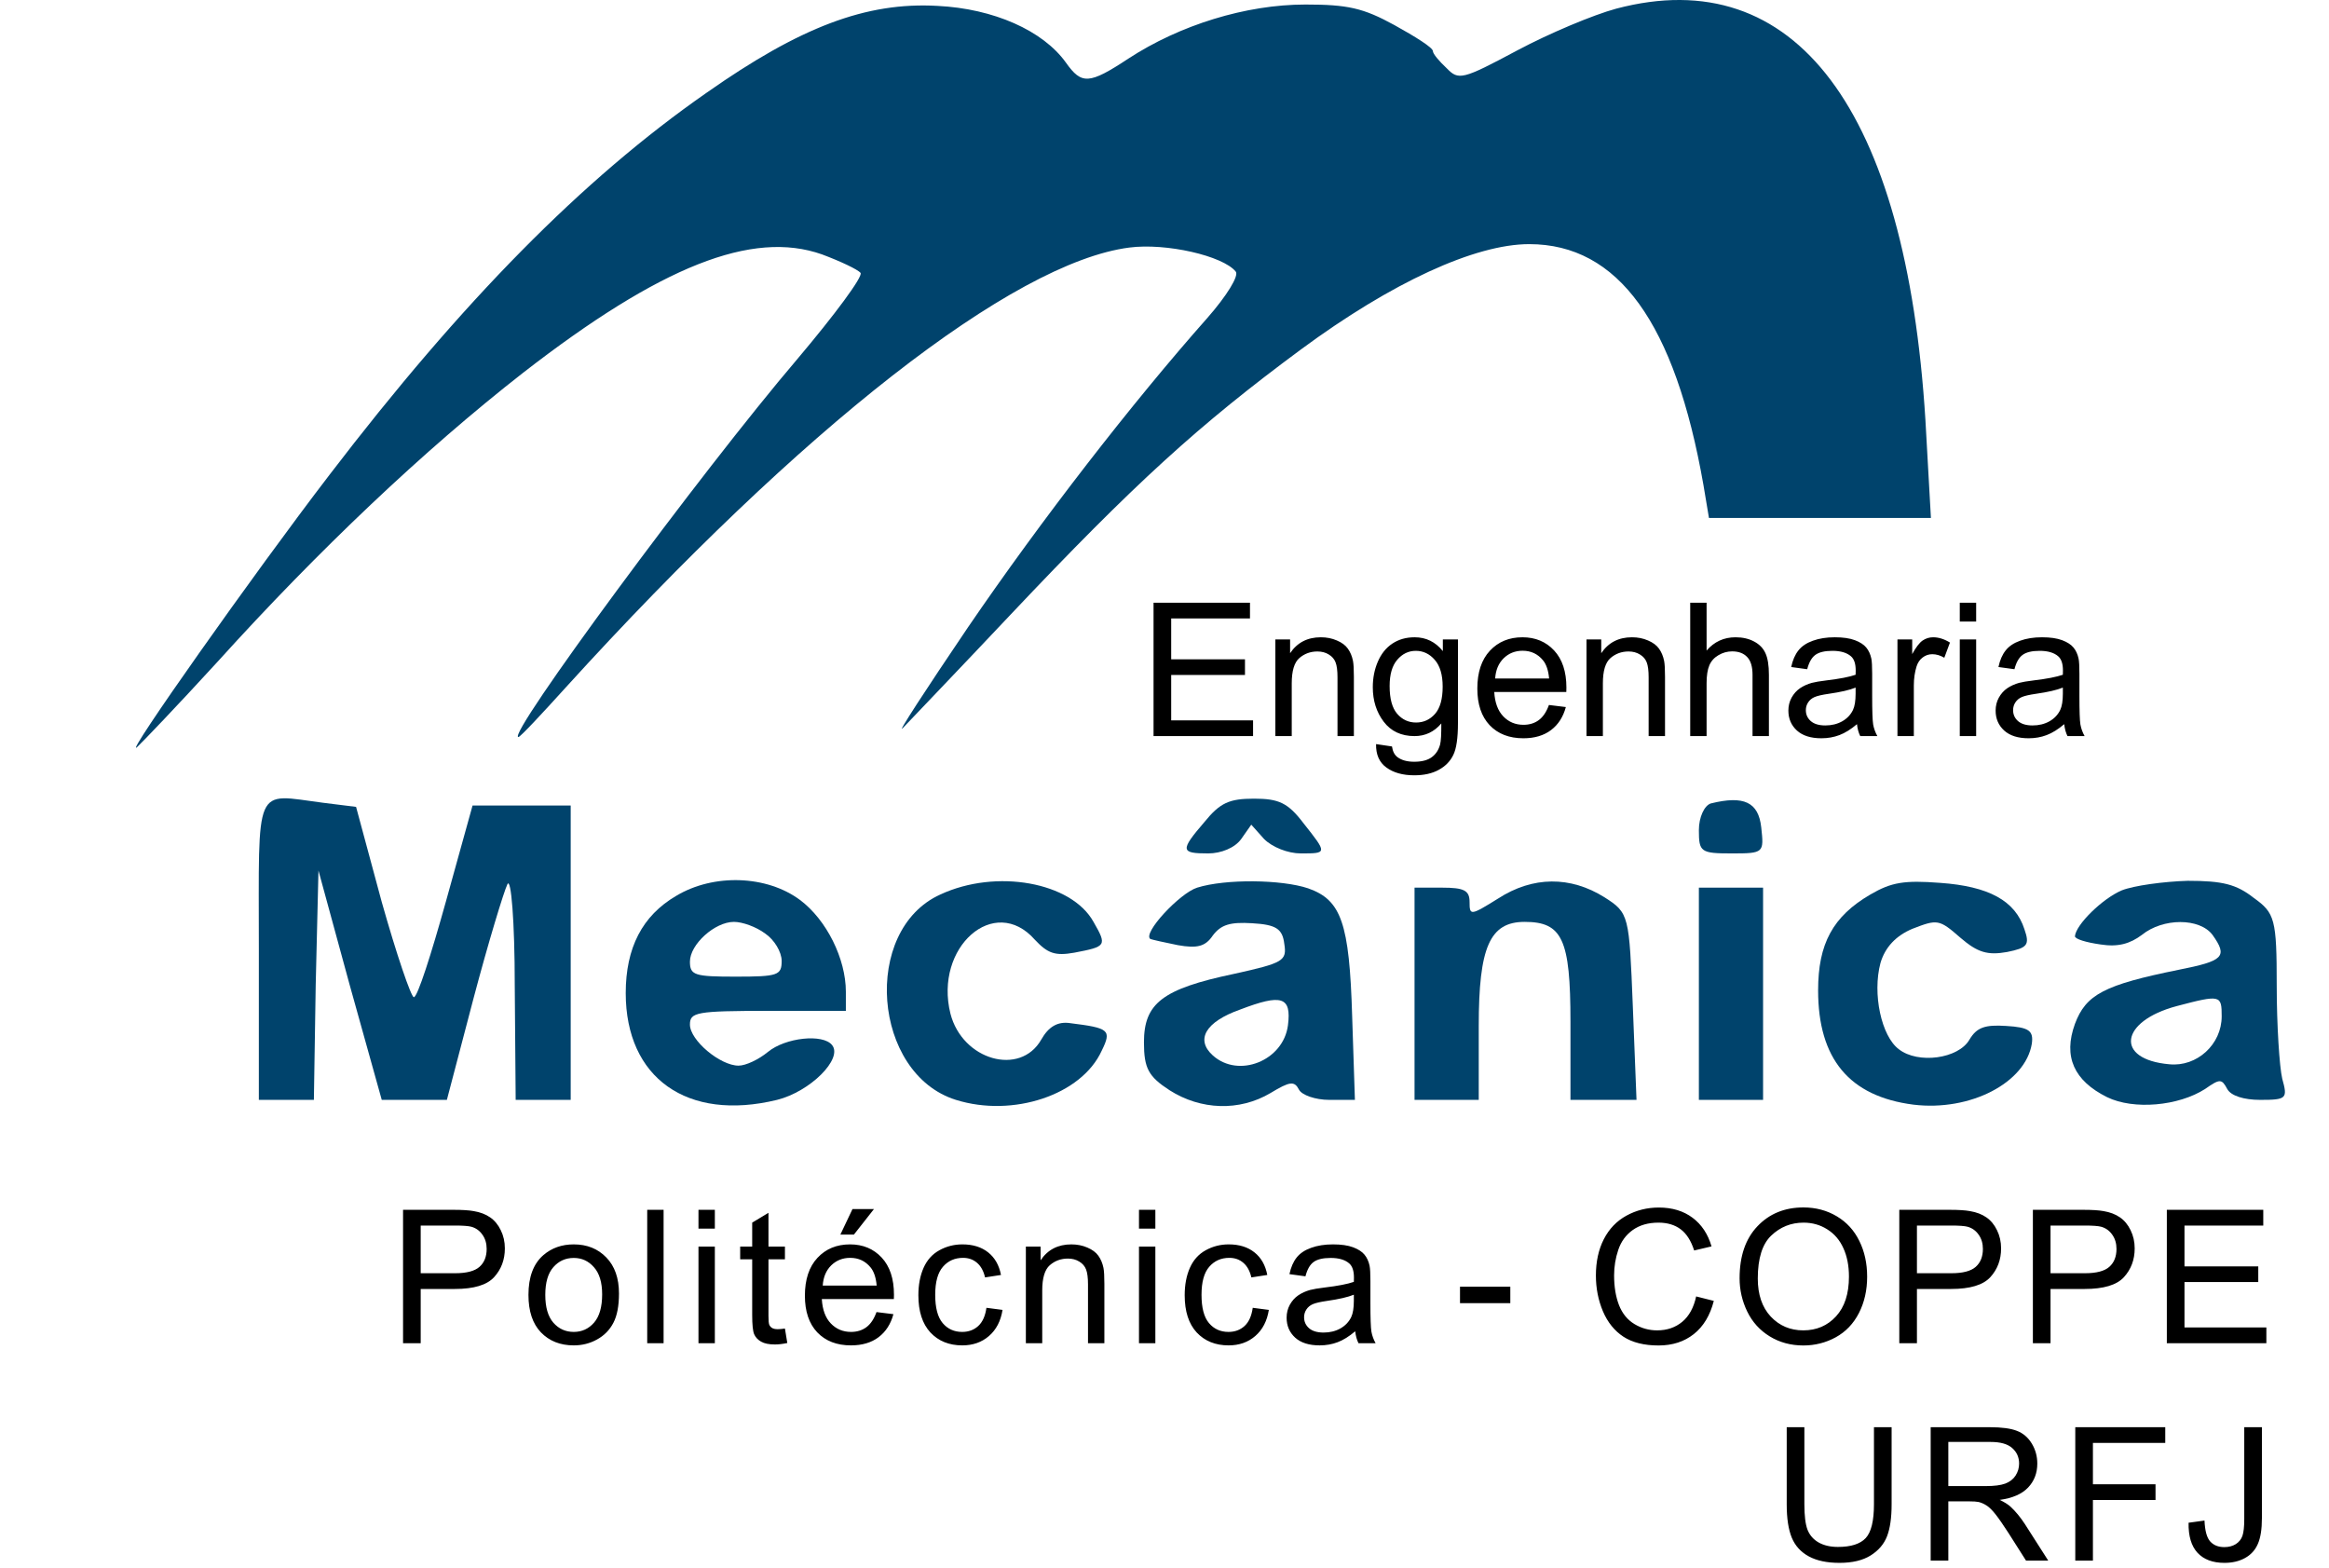<svg width="300" height="202" viewBox="0 0 300 202" fill="none" xmlns="http://www.w3.org/2000/svg">
<path d="M208.2 1.112C205.246 1.906 199.575 4.287 195.44 6.491C188.351 10.283 187.879 10.371 186.343 8.783C185.398 7.902 184.57 6.932 184.57 6.579C184.57 6.138 182.326 4.727 179.608 3.228C175.591 1.024 173.583 0.583 168.148 0.583C160.468 0.583 151.962 3.228 145.346 7.549C140.265 10.9 139.32 10.9 137.312 8.078C134.358 3.934 127.978 1.112 120.771 0.759C111.556 0.23 103.049 3.493 90.998 11.958C75.048 23.068 59.571 38.763 42.44 61.16C32.633 73.946 15.975 97.577 17.629 96.254C18.219 95.725 22.945 90.787 28.026 85.232C41.022 70.859 54.609 57.986 67.369 48.022C85.091 34.266 96.905 29.593 105.885 32.767C108.247 33.649 110.492 34.707 110.847 35.148C111.201 35.589 107.539 40.527 102.695 46.258C90.289 60.807 65.124 94.932 66.778 94.932C67.014 94.932 69.731 92.022 72.921 88.495C103.285 55.076 130.459 33.825 145.464 31.886C150.19 31.268 157.515 32.944 159.169 34.972C159.641 35.501 157.987 38.146 155.506 40.968C145.818 51.902 134.122 66.98 124.67 80.823C119.235 88.847 115.454 94.667 116.281 93.785C117.108 92.903 123.37 86.379 130.105 79.236C146.173 62.218 154.443 54.723 167.557 45.024C179.254 36.383 190.005 31.445 196.976 31.445C208.436 31.445 215.761 41.585 219.424 62.483L220.133 66.715H234.429H248.724L248.015 54.106C245.534 14.074 231.239 -4.972 208.2 1.112Z" fill="#00436C"/>
<path d="M33.342 122.266V141.665H36.887H40.431L40.667 126.851L41.022 112.126L45.039 126.851L49.174 141.665H53.309H57.562L60.989 128.615C62.879 121.473 64.888 114.86 65.36 113.89C65.833 112.92 66.305 118.739 66.305 126.851L66.424 141.665H69.968H73.512V122.707V103.749H67.251H60.871L57.444 116.094C55.554 122.884 53.782 128.439 53.309 128.439C52.955 128.439 51.064 122.884 49.174 116.182L45.866 103.926L41.613 103.397C32.633 102.25 33.342 100.663 33.342 122.266Z" fill="#00436C"/>
<path d="M155.152 105.866C151.962 109.569 152.081 109.922 155.625 109.922C157.279 109.922 159.051 109.216 159.878 108.07L161.178 106.218L162.832 108.07C163.895 109.128 165.904 109.922 167.558 109.922C170.984 109.922 170.984 109.922 167.912 106.042C165.904 103.397 164.722 102.868 161.532 102.868C158.342 102.868 157.161 103.397 155.152 105.866Z" fill="#00436C"/>
<path d="M220.369 103.485C219.542 103.749 218.833 105.248 218.833 106.924C218.833 109.745 219.069 109.922 223.086 109.922C227.221 109.922 227.221 109.833 226.867 106.571C226.513 103.308 224.622 102.427 220.369 103.485Z" fill="#00436C"/>
<path d="M87.099 115.388C82.728 117.945 80.601 122.09 80.601 127.909C80.601 138.843 88.517 144.486 100.095 141.665C104.349 140.607 108.602 136.374 107.184 134.611C106.003 133.112 101.159 133.641 98.914 135.492C97.732 136.462 96.078 137.256 95.133 137.256C92.77 137.256 88.871 133.993 88.871 131.965C88.871 130.378 89.698 130.202 98.914 130.202H108.956V127.733C108.956 123.5 106.475 118.474 103.049 115.917C98.796 112.743 91.943 112.478 87.099 115.388ZM98.559 120.238C99.741 121.032 100.686 122.619 100.686 123.765C100.686 125.617 100.213 125.793 94.779 125.793C89.462 125.793 88.871 125.617 88.871 123.853C88.871 121.649 92.061 118.739 94.542 118.739C95.606 118.739 97.378 119.356 98.559 120.238Z" fill="#00436C"/>
<path d="M121.126 115.213C110.965 119.798 112.383 138.315 123.134 141.665C130.459 143.958 139.32 141.048 141.919 135.317C143.219 132.671 142.865 132.407 137.902 131.79C136.248 131.525 135.067 132.231 134.122 133.906C131.404 138.667 123.961 136.551 122.425 130.555C120.299 122.002 128.096 115.124 133.295 121.032C134.949 122.796 135.894 123.148 138.375 122.707C142.51 121.914 142.628 121.826 140.856 118.74C138.021 113.625 128.333 111.862 121.126 115.213Z" fill="#00436C"/>
<path d="M154.206 114.33C151.961 115.036 147.117 120.238 148.181 120.943C148.417 121.031 149.953 121.384 151.725 121.737C154.206 122.178 155.269 121.913 156.215 120.502C157.278 119.092 158.459 118.739 161.295 118.915C164.367 119.092 165.194 119.621 165.43 121.561C165.784 123.765 165.312 124.029 158.932 125.44C149.716 127.38 147.354 129.232 147.354 134.258C147.354 137.609 147.944 138.667 150.662 140.43C154.679 142.987 159.641 143.164 163.658 140.783C166.139 139.284 166.73 139.196 167.32 140.342C167.675 141.047 169.447 141.665 171.219 141.665H174.527L174.173 130.907C173.818 118.827 172.755 115.917 168.502 114.418C165.076 113.272 157.869 113.184 154.206 114.33ZM165.903 132.054C165.312 136.639 159.523 138.931 156.215 135.933C153.97 133.905 155.269 131.613 159.759 130.025C165.076 127.997 166.375 128.35 165.903 132.054Z" fill="#00436C"/>
<path d="M192.959 115.741C189.415 117.946 189.297 117.946 189.297 116.182C189.297 114.683 188.588 114.33 185.752 114.33H182.208V127.998V141.665H186.343H190.478V132.142C190.478 122.002 191.896 118.739 196.386 118.739C201.23 118.739 202.293 120.944 202.293 131.613V141.665H206.546H210.8L210.327 129.673C209.854 117.857 209.854 117.593 206.664 115.565C202.293 112.831 197.449 112.831 192.959 115.741Z" fill="#00436C"/>
<path d="M240.926 115.212C236.082 118.034 234.192 121.561 234.192 127.557C234.192 136.375 238.209 141.224 246.479 142.282C253.804 143.164 260.893 139.461 261.72 134.435C261.956 132.759 261.366 132.318 258.412 132.142C255.695 131.966 254.631 132.318 253.686 133.906C252.268 136.375 247.07 137.08 244.589 135.14C242.344 133.465 241.163 127.998 242.226 124.03C242.817 122.002 244.234 120.503 246.361 119.621C249.551 118.387 249.787 118.387 252.505 120.767C254.749 122.707 256.049 123.06 258.53 122.619C261.129 122.09 261.484 121.737 260.775 119.709C259.594 116.006 256.167 114.154 249.905 113.713C245.298 113.361 243.644 113.625 240.926 115.212Z" fill="#00436C"/>
<path d="M273.299 114.683C270.818 115.741 267.392 119.092 267.274 120.591C267.274 120.944 268.692 121.384 270.582 121.649C272.827 122.002 274.363 121.561 275.899 120.415C278.616 118.21 283.342 118.21 284.996 120.415C287.005 123.236 286.414 123.765 280.625 124.912C271.055 126.851 268.692 128.086 267.274 131.877C265.738 136.11 267.156 139.196 271.409 141.312C274.835 142.988 280.625 142.459 284.051 140.254C285.941 138.932 286.177 138.932 286.886 140.254C287.359 141.136 289.013 141.665 291.14 141.665C294.566 141.665 294.684 141.489 293.975 138.932C293.621 137.433 293.266 132.054 293.266 126.94C293.266 118.386 293.03 117.593 290.313 115.653C288.068 113.89 286.296 113.449 281.806 113.449C278.734 113.537 274.835 114.066 273.299 114.683ZM286.177 130.908C286.177 134.523 282.988 137.433 279.443 137.08C272.354 136.463 273.063 131.525 280.388 129.585C286.059 128.086 286.177 128.174 286.177 130.908Z" fill="#00436C"/>
<path d="M218.833 127.998V141.665H222.968H227.103V127.998V114.33H222.968H218.833V127.998Z" fill="#00436C"/>
<path d="M51.918 173.005V155.825H58.398C59.539 155.825 60.41 155.88 61.011 155.989C61.855 156.13 62.562 156.399 63.133 156.798C63.703 157.188 64.16 157.739 64.504 158.45C64.855 159.161 65.031 159.942 65.031 160.794C65.031 162.255 64.566 163.493 63.636 164.509C62.707 165.516 61.027 166.02 58.597 166.02H54.191V173.005H51.918ZM54.191 163.993H58.633C60.101 163.993 61.144 163.719 61.761 163.173C62.379 162.626 62.687 161.856 62.687 160.864C62.687 160.145 62.504 159.532 62.136 159.024C61.777 158.509 61.3 158.169 60.707 158.005C60.324 157.903 59.617 157.852 58.586 157.852H54.191V163.993ZM68.071 166.782C68.071 164.477 68.711 162.77 69.993 161.661C71.063 160.739 72.368 160.278 73.907 160.278C75.618 160.278 77.016 160.841 78.102 161.966C79.188 163.083 79.731 164.63 79.731 166.606C79.731 168.208 79.489 169.469 79.004 170.391C78.528 171.305 77.829 172.016 76.907 172.524C75.993 173.032 74.993 173.286 73.907 173.286C72.165 173.286 70.754 172.727 69.676 171.61C68.606 170.493 68.071 168.884 68.071 166.782ZM70.239 166.782C70.239 168.376 70.586 169.571 71.282 170.368C71.977 171.157 72.852 171.552 73.907 171.552C74.954 171.552 75.825 171.153 76.52 170.356C77.215 169.559 77.563 168.344 77.563 166.712C77.563 165.173 77.211 164.009 76.508 163.219C75.813 162.423 74.946 162.024 73.907 162.024C72.852 162.024 71.977 162.419 71.282 163.208C70.586 163.997 70.239 165.188 70.239 166.782ZM83.368 173.005V155.825H85.478V173.005H83.368ZM89.971 158.251V155.825H92.08V158.251H89.971ZM89.971 173.005V160.559H92.08V173.005H89.971ZM101.108 171.118L101.413 172.981C100.819 173.106 100.288 173.169 99.819 173.169C99.054 173.169 98.46 173.048 98.038 172.805C97.616 172.563 97.319 172.247 97.147 171.856C96.975 171.458 96.89 170.626 96.89 169.36V162.2H95.343V160.559H96.89V157.477L98.987 156.212V160.559H101.108V162.2H98.987V169.477C98.987 170.079 99.022 170.466 99.093 170.637C99.171 170.809 99.292 170.946 99.456 171.048C99.628 171.149 99.87 171.2 100.183 171.2C100.417 171.2 100.726 171.173 101.108 171.118ZM112.902 168.997L115.082 169.266C114.738 170.54 114.101 171.528 113.172 172.231C112.242 172.934 111.054 173.286 109.609 173.286C107.789 173.286 106.343 172.727 105.273 171.61C104.211 170.485 103.679 168.911 103.679 166.887C103.679 164.794 104.218 163.169 105.297 162.012C106.375 160.856 107.773 160.278 109.492 160.278C111.156 160.278 112.515 160.844 113.57 161.977C114.625 163.11 115.152 164.704 115.152 166.759C115.152 166.884 115.148 167.071 115.14 167.321H105.859C105.937 168.688 106.324 169.735 107.019 170.462C107.715 171.188 108.582 171.552 109.621 171.552C110.394 171.552 111.054 171.348 111.601 170.942C112.148 170.536 112.582 169.887 112.902 168.997ZM105.976 165.587H112.926C112.832 164.54 112.566 163.755 112.129 163.231C111.457 162.419 110.586 162.012 109.515 162.012C108.547 162.012 107.73 162.337 107.066 162.985C106.41 163.634 106.047 164.501 105.976 165.587ZM108.25 159.012L109.808 155.731H112.574L109.996 159.012H108.25ZM127.063 168.446L129.137 168.716C128.911 170.145 128.329 171.266 127.391 172.079C126.461 172.884 125.317 173.286 123.958 173.286C122.254 173.286 120.883 172.731 119.844 171.622C118.813 170.505 118.297 168.907 118.297 166.829C118.297 165.485 118.52 164.309 118.965 163.302C119.411 162.294 120.086 161.54 120.993 161.04C121.907 160.532 122.899 160.278 123.969 160.278C125.321 160.278 126.426 160.622 127.286 161.309C128.145 161.989 128.696 162.958 128.938 164.216L126.887 164.532C126.692 163.696 126.344 163.067 125.844 162.645C125.352 162.223 124.754 162.012 124.051 162.012C122.989 162.012 122.126 162.395 121.461 163.161C120.797 163.919 120.465 165.122 120.465 166.77C120.465 168.442 120.786 169.657 121.426 170.415C122.067 171.173 122.903 171.552 123.934 171.552C124.762 171.552 125.454 171.298 126.008 170.79C126.563 170.282 126.915 169.501 127.063 168.446ZM132.142 173.005V160.559H134.04V162.329C134.954 160.962 136.275 160.278 138.001 160.278C138.751 160.278 139.439 160.415 140.064 160.688C140.697 160.954 141.169 161.305 141.482 161.743C141.794 162.18 142.013 162.7 142.138 163.302C142.216 163.692 142.255 164.376 142.255 165.352V173.005H140.146V165.434C140.146 164.575 140.064 163.934 139.9 163.512C139.736 163.083 139.443 162.743 139.021 162.493C138.607 162.235 138.118 162.106 137.556 162.106C136.658 162.106 135.88 162.391 135.224 162.962C134.576 163.532 134.251 164.614 134.251 166.208V173.005H132.142ZM146.713 158.251V155.825H148.822V158.251H146.713ZM146.713 173.005V160.559H148.822V173.005H146.713ZM161.366 168.446L163.44 168.716C163.214 170.145 162.632 171.266 161.694 172.079C160.765 172.884 159.62 173.286 158.261 173.286C156.558 173.286 155.186 172.731 154.147 171.622C153.116 170.505 152.601 168.907 152.601 166.829C152.601 165.485 152.823 164.309 153.268 163.302C153.714 162.294 154.39 161.54 155.296 161.04C156.21 160.532 157.202 160.278 158.272 160.278C159.624 160.278 160.729 160.622 161.589 161.309C162.448 161.989 162.999 162.958 163.241 164.216L161.19 164.532C160.995 163.696 160.647 163.067 160.147 162.645C159.655 162.223 159.058 162.012 158.354 162.012C157.292 162.012 156.429 162.395 155.765 163.161C155.101 163.919 154.768 165.122 154.768 166.77C154.768 168.442 155.089 169.657 155.729 170.415C156.37 171.173 157.206 171.552 158.237 171.552C159.065 171.552 159.757 171.298 160.311 170.79C160.866 170.282 161.218 169.501 161.366 168.446ZM174.566 171.469C173.785 172.134 173.031 172.602 172.304 172.876C171.586 173.149 170.812 173.286 169.984 173.286C168.617 173.286 167.566 172.954 166.832 172.29C166.097 171.618 165.73 170.762 165.73 169.723C165.73 169.114 165.867 168.559 166.14 168.059C166.422 167.552 166.785 167.145 167.23 166.841C167.683 166.536 168.191 166.305 168.754 166.149C169.168 166.04 169.793 165.934 170.629 165.833C172.332 165.63 173.586 165.387 174.39 165.106C174.398 164.817 174.402 164.634 174.402 164.555C174.402 163.696 174.203 163.091 173.804 162.739C173.265 162.262 172.465 162.024 171.402 162.024C170.41 162.024 169.676 162.2 169.199 162.552C168.73 162.895 168.383 163.509 168.156 164.391L166.093 164.11C166.281 163.227 166.59 162.516 167.019 161.977C167.449 161.43 168.07 161.012 168.883 160.723C169.695 160.427 170.636 160.278 171.707 160.278C172.769 160.278 173.633 160.403 174.297 160.653C174.961 160.903 175.449 161.219 175.761 161.602C176.074 161.977 176.293 162.454 176.418 163.032C176.488 163.391 176.523 164.04 176.523 164.977V167.79C176.523 169.751 176.566 170.993 176.652 171.516C176.746 172.032 176.926 172.528 177.191 173.005H174.988C174.769 172.567 174.629 172.055 174.566 171.469ZM174.39 166.759C173.625 167.071 172.476 167.337 170.945 167.555C170.078 167.68 169.465 167.821 169.105 167.977C168.746 168.134 168.468 168.364 168.273 168.669C168.078 168.966 167.98 169.298 167.98 169.665C167.98 170.227 168.191 170.696 168.613 171.071C169.043 171.446 169.668 171.634 170.488 171.634C171.301 171.634 172.023 171.458 172.656 171.106C173.289 170.747 173.754 170.259 174.051 169.641C174.277 169.165 174.39 168.462 174.39 167.532V166.759ZM188.064 167.848V165.727H194.544V167.848H188.064ZM218.483 166.981L220.757 167.555C220.28 169.423 219.421 170.848 218.179 171.833C216.944 172.809 215.433 173.298 213.643 173.298C211.792 173.298 210.284 172.923 209.12 172.173C207.964 171.415 207.081 170.321 206.472 168.891C205.87 167.462 205.569 165.927 205.569 164.286C205.569 162.497 205.909 160.938 206.589 159.61C207.276 158.274 208.249 157.262 209.507 156.575C210.772 155.88 212.163 155.532 213.679 155.532C215.397 155.532 216.843 155.969 218.015 156.844C219.186 157.719 220.003 158.95 220.464 160.536L218.226 161.063C217.827 159.813 217.249 158.903 216.491 158.333C215.733 157.762 214.78 157.477 213.632 157.477C212.311 157.477 211.206 157.794 210.315 158.427C209.433 159.059 208.811 159.911 208.452 160.981C208.093 162.044 207.913 163.141 207.913 164.274C207.913 165.735 208.124 167.012 208.546 168.106C208.976 169.192 209.64 170.005 210.538 170.544C211.436 171.083 212.409 171.352 213.456 171.352C214.729 171.352 215.808 170.985 216.69 170.251C217.573 169.516 218.171 168.427 218.483 166.981ZM224.078 164.637C224.078 161.786 224.843 159.555 226.375 157.946C227.906 156.329 229.883 155.52 232.304 155.52C233.89 155.52 235.32 155.899 236.593 156.657C237.867 157.415 238.836 158.473 239.5 159.833C240.172 161.184 240.508 162.719 240.508 164.438C240.508 166.18 240.156 167.739 239.453 169.114C238.75 170.489 237.754 171.532 236.465 172.243C235.176 172.946 233.785 173.298 232.293 173.298C230.676 173.298 229.23 172.907 227.957 172.126C226.683 171.344 225.718 170.278 225.062 168.927C224.406 167.575 224.078 166.145 224.078 164.637ZM226.422 164.673C226.422 166.743 226.976 168.376 228.086 169.571C229.203 170.759 230.601 171.352 232.281 171.352C233.992 171.352 235.398 170.751 236.5 169.548C237.609 168.344 238.164 166.637 238.164 164.427C238.164 163.028 237.926 161.809 237.449 160.77C236.98 159.723 236.289 158.915 235.375 158.344C234.468 157.766 233.449 157.477 232.316 157.477C230.707 157.477 229.32 158.032 228.156 159.141C227 160.243 226.422 162.087 226.422 164.673ZM244.649 173.005V155.825H251.129C252.27 155.825 253.141 155.88 253.743 155.989C254.586 156.13 255.293 156.399 255.864 156.798C256.434 157.188 256.891 157.739 257.235 158.45C257.586 159.161 257.762 159.942 257.762 160.794C257.762 162.255 257.297 163.493 256.368 164.509C255.438 165.516 253.758 166.02 251.329 166.02H246.922V173.005H244.649ZM246.922 163.993H251.364C252.833 163.993 253.876 163.719 254.493 163.173C255.11 162.626 255.418 161.856 255.418 160.864C255.418 160.145 255.235 159.532 254.868 159.024C254.508 158.509 254.032 158.169 253.438 158.005C253.055 157.903 252.348 157.852 251.317 157.852H246.922V163.993ZM261.857 173.005V155.825H268.337C269.478 155.825 270.349 155.88 270.951 155.989C271.794 156.13 272.501 156.399 273.072 156.798C273.642 157.188 274.099 157.739 274.443 158.45C274.794 159.161 274.97 159.942 274.97 160.794C274.97 162.255 274.505 163.493 273.576 164.509C272.646 165.516 270.966 166.02 268.536 166.02H264.13V173.005H261.857ZM264.13 163.993H268.572C270.04 163.993 271.083 163.719 271.701 163.173C272.318 162.626 272.626 161.856 272.626 160.864C272.626 160.145 272.443 159.532 272.076 159.024C271.716 158.509 271.24 158.169 270.646 158.005C270.263 157.903 269.556 157.852 268.525 157.852H264.13V163.993ZM279.111 173.005V155.825H291.533V157.852H281.385V163.114H290.889V165.13H281.385V170.977H291.932V173.005H279.111ZM241.386 183.825H243.66V193.751C243.66 195.477 243.465 196.848 243.074 197.864C242.683 198.88 241.976 199.708 240.953 200.348C239.937 200.981 238.601 201.298 236.945 201.298C235.336 201.298 234.019 201.02 232.996 200.466C231.972 199.911 231.242 199.11 230.804 198.063C230.367 197.009 230.148 195.571 230.148 193.751V183.825H232.422V193.739C232.422 195.231 232.558 196.333 232.832 197.044C233.113 197.747 233.59 198.29 234.261 198.673C234.941 199.055 235.769 199.247 236.746 199.247C238.418 199.247 239.609 198.868 240.32 198.11C241.031 197.352 241.386 195.895 241.386 193.739V183.825ZM248.692 201.005V183.825H256.309C257.84 183.825 259.004 183.981 259.801 184.294C260.598 184.598 261.235 185.141 261.711 185.923C262.188 186.704 262.426 187.567 262.426 188.512C262.426 189.731 262.032 190.759 261.243 191.594C260.454 192.43 259.235 192.962 257.586 193.188C258.188 193.477 258.645 193.762 258.958 194.044C259.622 194.653 260.251 195.415 260.844 196.329L263.833 201.005H260.973L258.7 197.43C258.036 196.399 257.489 195.61 257.059 195.063C256.629 194.516 256.243 194.134 255.899 193.915C255.563 193.696 255.219 193.544 254.868 193.458C254.61 193.403 254.188 193.376 253.602 193.376H250.965V201.005H248.692ZM250.965 191.407H255.852C256.891 191.407 257.704 191.302 258.29 191.091C258.876 190.872 259.321 190.528 259.626 190.059C259.93 189.583 260.083 189.067 260.083 188.512C260.083 187.7 259.786 187.032 259.192 186.509C258.606 185.985 257.676 185.723 256.403 185.723H250.965V191.407ZM267.318 201.005V183.825H278.908V185.852H269.591V191.173H277.654V193.2H269.591V201.005H267.318ZM281.912 196.13L283.963 195.848C284.018 197.161 284.264 198.059 284.701 198.544C285.139 199.028 285.744 199.27 286.518 199.27C287.088 199.27 287.58 199.141 287.994 198.884C288.408 198.618 288.693 198.262 288.85 197.817C289.006 197.364 289.084 196.645 289.084 195.661V183.825H291.358V195.532C291.358 196.969 291.182 198.083 290.83 198.872C290.486 199.661 289.936 200.262 289.178 200.677C288.428 201.091 287.545 201.298 286.529 201.298C285.022 201.298 283.865 200.864 283.061 199.997C282.264 199.13 281.881 197.841 281.912 196.13Z" fill="black"/>
<path d="M148.589 94.809V77.629H161.011V79.656H150.862V84.918H160.366V86.934H150.862V92.781H161.409V94.809H148.589ZM164.28 94.809V82.363H166.179V84.133C167.093 82.766 168.413 82.082 170.14 82.082C170.89 82.082 171.577 82.219 172.202 82.492C172.835 82.758 173.308 83.109 173.62 83.547C173.933 83.984 174.151 84.504 174.276 85.106C174.354 85.496 174.394 86.18 174.394 87.156V94.809H172.284V87.238C172.284 86.379 172.202 85.738 172.038 85.316C171.874 84.887 171.581 84.547 171.159 84.297C170.745 84.039 170.257 83.91 169.694 83.91C168.796 83.91 168.019 84.195 167.362 84.766C166.714 85.336 166.39 86.418 166.39 88.012V94.809H164.28ZM177.253 95.84L179.304 96.144C179.39 96.777 179.628 97.238 180.019 97.527C180.542 97.918 181.257 98.113 182.163 98.113C183.14 98.113 183.894 97.918 184.425 97.527C184.956 97.137 185.315 96.59 185.503 95.887C185.612 95.457 185.663 94.555 185.655 93.18C184.733 94.266 183.585 94.809 182.21 94.809C180.499 94.809 179.175 94.191 178.237 92.957C177.3 91.723 176.831 90.242 176.831 88.516C176.831 87.328 177.046 86.234 177.476 85.234C177.905 84.227 178.526 83.449 179.339 82.902C180.159 82.356 181.12 82.082 182.222 82.082C183.69 82.082 184.901 82.676 185.854 83.863V82.363H187.8V93.121C187.8 95.059 187.601 96.43 187.202 97.234C186.812 98.047 186.187 98.688 185.327 99.156C184.476 99.625 183.425 99.859 182.175 99.859C180.69 99.859 179.491 99.523 178.577 98.852C177.663 98.188 177.222 97.184 177.253 95.84ZM178.999 88.363C178.999 89.996 179.323 91.188 179.972 91.938C180.62 92.688 181.433 93.062 182.409 93.062C183.378 93.062 184.19 92.691 184.847 91.949C185.503 91.199 185.831 90.027 185.831 88.434C185.831 86.91 185.491 85.762 184.812 84.988C184.14 84.215 183.327 83.828 182.374 83.828C181.437 83.828 180.64 84.211 179.983 84.977C179.327 85.734 178.999 86.863 178.999 88.363ZM199.519 90.801L201.698 91.07C201.354 92.344 200.718 93.332 199.788 94.035C198.858 94.738 197.671 95.09 196.226 95.09C194.405 95.09 192.96 94.531 191.89 93.414C190.827 92.289 190.296 90.715 190.296 88.691C190.296 86.598 190.835 84.973 191.913 83.816C192.991 82.66 194.39 82.082 196.108 82.082C197.772 82.082 199.132 82.648 200.187 83.781C201.241 84.914 201.769 86.508 201.769 88.562C201.769 88.688 201.765 88.875 201.757 89.125H192.476C192.554 90.492 192.94 91.539 193.636 92.266C194.331 92.992 195.198 93.356 196.237 93.356C197.011 93.356 197.671 93.152 198.218 92.746C198.765 92.34 199.198 91.691 199.519 90.801ZM192.593 87.391H199.542C199.448 86.344 199.183 85.559 198.745 85.035C198.073 84.223 197.202 83.816 196.132 83.816C195.163 83.816 194.347 84.141 193.683 84.789C193.026 85.438 192.663 86.305 192.593 87.391ZM204.358 94.809V82.363H206.257V84.133C207.171 82.766 208.491 82.082 210.218 82.082C210.968 82.082 211.655 82.219 212.28 82.492C212.913 82.758 213.386 83.109 213.698 83.547C214.011 83.984 214.229 84.504 214.354 85.106C214.433 85.496 214.472 86.18 214.472 87.156V94.809H212.362V87.238C212.362 86.379 212.28 85.738 212.116 85.316C211.952 84.887 211.659 84.547 211.237 84.297C210.823 84.039 210.335 83.91 209.772 83.91C208.874 83.91 208.097 84.195 207.44 84.766C206.792 85.336 206.468 86.418 206.468 88.012V94.809H204.358ZM217.718 94.809V77.629H219.827V83.793C220.812 82.652 222.054 82.082 223.554 82.082C224.476 82.082 225.276 82.266 225.956 82.633C226.636 82.992 227.12 83.492 227.409 84.133C227.706 84.773 227.854 85.703 227.854 86.922V94.809H225.745V86.922C225.745 85.867 225.515 85.102 225.054 84.625C224.601 84.141 223.956 83.898 223.12 83.898C222.495 83.898 221.905 84.062 221.351 84.391C220.804 84.711 220.413 85.148 220.179 85.703C219.944 86.258 219.827 87.023 219.827 88V94.809H217.718ZM239.198 93.273C238.417 93.938 237.663 94.406 236.937 94.68C236.218 94.953 235.444 95.09 234.616 95.09C233.249 95.09 232.198 94.758 231.464 94.094C230.729 93.422 230.362 92.566 230.362 91.527C230.362 90.918 230.499 90.363 230.772 89.863C231.054 89.356 231.417 88.949 231.862 88.644C232.315 88.34 232.823 88.109 233.386 87.953C233.8 87.844 234.425 87.738 235.261 87.637C236.964 87.434 238.218 87.191 239.022 86.91C239.03 86.621 239.034 86.438 239.034 86.359C239.034 85.5 238.835 84.894 238.437 84.543C237.897 84.066 237.097 83.828 236.034 83.828C235.042 83.828 234.308 84.004 233.831 84.356C233.362 84.699 233.015 85.312 232.788 86.195L230.726 85.914C230.913 85.031 231.222 84.32 231.651 83.781C232.081 83.234 232.702 82.816 233.515 82.527C234.327 82.231 235.269 82.082 236.339 82.082C237.401 82.082 238.265 82.207 238.929 82.457C239.593 82.707 240.081 83.023 240.394 83.406C240.706 83.781 240.925 84.258 241.05 84.836C241.12 85.195 241.155 85.844 241.155 86.781V89.594C241.155 91.555 241.198 92.797 241.284 93.32C241.378 93.836 241.558 94.332 241.823 94.809H239.62C239.401 94.371 239.261 93.859 239.198 93.273ZM239.022 88.562C238.257 88.875 237.108 89.141 235.577 89.359C234.71 89.484 234.097 89.625 233.737 89.781C233.378 89.938 233.101 90.168 232.905 90.473C232.71 90.769 232.612 91.102 232.612 91.469C232.612 92.031 232.823 92.5 233.245 92.875C233.675 93.25 234.3 93.438 235.12 93.438C235.933 93.438 236.655 93.262 237.288 92.91C237.921 92.551 238.386 92.062 238.683 91.445C238.909 90.969 239.022 90.266 239.022 89.336V88.562ZM244.413 94.809V82.363H246.312V84.25C246.796 83.367 247.241 82.785 247.647 82.504C248.062 82.223 248.515 82.082 249.007 82.082C249.718 82.082 250.44 82.309 251.175 82.762L250.448 84.719C249.933 84.414 249.417 84.262 248.901 84.262C248.44 84.262 248.026 84.402 247.659 84.684C247.292 84.957 247.03 85.34 246.874 85.832C246.64 86.582 246.522 87.402 246.522 88.293V94.809H244.413ZM252.44 80.055V77.629H254.55V80.055H252.44ZM252.44 94.809V82.363H254.55V94.809H252.44ZM265.894 93.273C265.112 93.938 264.358 94.406 263.632 94.68C262.913 94.953 262.14 95.09 261.312 95.09C259.944 95.09 258.894 94.758 258.159 94.094C257.425 93.422 257.058 92.566 257.058 91.527C257.058 90.918 257.194 90.363 257.468 89.863C257.749 89.356 258.112 88.949 258.558 88.644C259.011 88.34 259.519 88.109 260.081 87.953C260.495 87.844 261.12 87.738 261.956 87.637C263.659 87.434 264.913 87.191 265.718 86.91C265.726 86.621 265.729 86.438 265.729 86.359C265.729 85.5 265.53 84.894 265.132 84.543C264.593 84.066 263.792 83.828 262.729 83.828C261.737 83.828 261.003 84.004 260.526 84.356C260.058 84.699 259.71 85.312 259.483 86.195L257.421 85.914C257.608 85.031 257.917 84.32 258.347 83.781C258.776 83.234 259.397 82.816 260.21 82.527C261.022 82.231 261.964 82.082 263.034 82.082C264.097 82.082 264.96 82.207 265.624 82.457C266.288 82.707 266.776 83.023 267.089 83.406C267.401 83.781 267.62 84.258 267.745 84.836C267.815 85.195 267.851 85.844 267.851 86.781V89.594C267.851 91.555 267.894 92.797 267.979 93.32C268.073 93.836 268.253 94.332 268.519 94.809H266.315C266.097 94.371 265.956 93.859 265.894 93.273ZM265.718 88.562C264.952 88.875 263.804 89.141 262.272 89.359C261.405 89.484 260.792 89.625 260.433 89.781C260.073 89.938 259.796 90.168 259.601 90.473C259.405 90.769 259.308 91.102 259.308 91.469C259.308 92.031 259.519 92.5 259.94 92.875C260.37 93.25 260.995 93.438 261.815 93.438C262.628 93.438 263.351 93.262 263.983 92.91C264.616 92.551 265.081 92.062 265.378 91.445C265.604 90.969 265.718 90.266 265.718 89.336V88.562Z" fill="black"/>
</svg>
